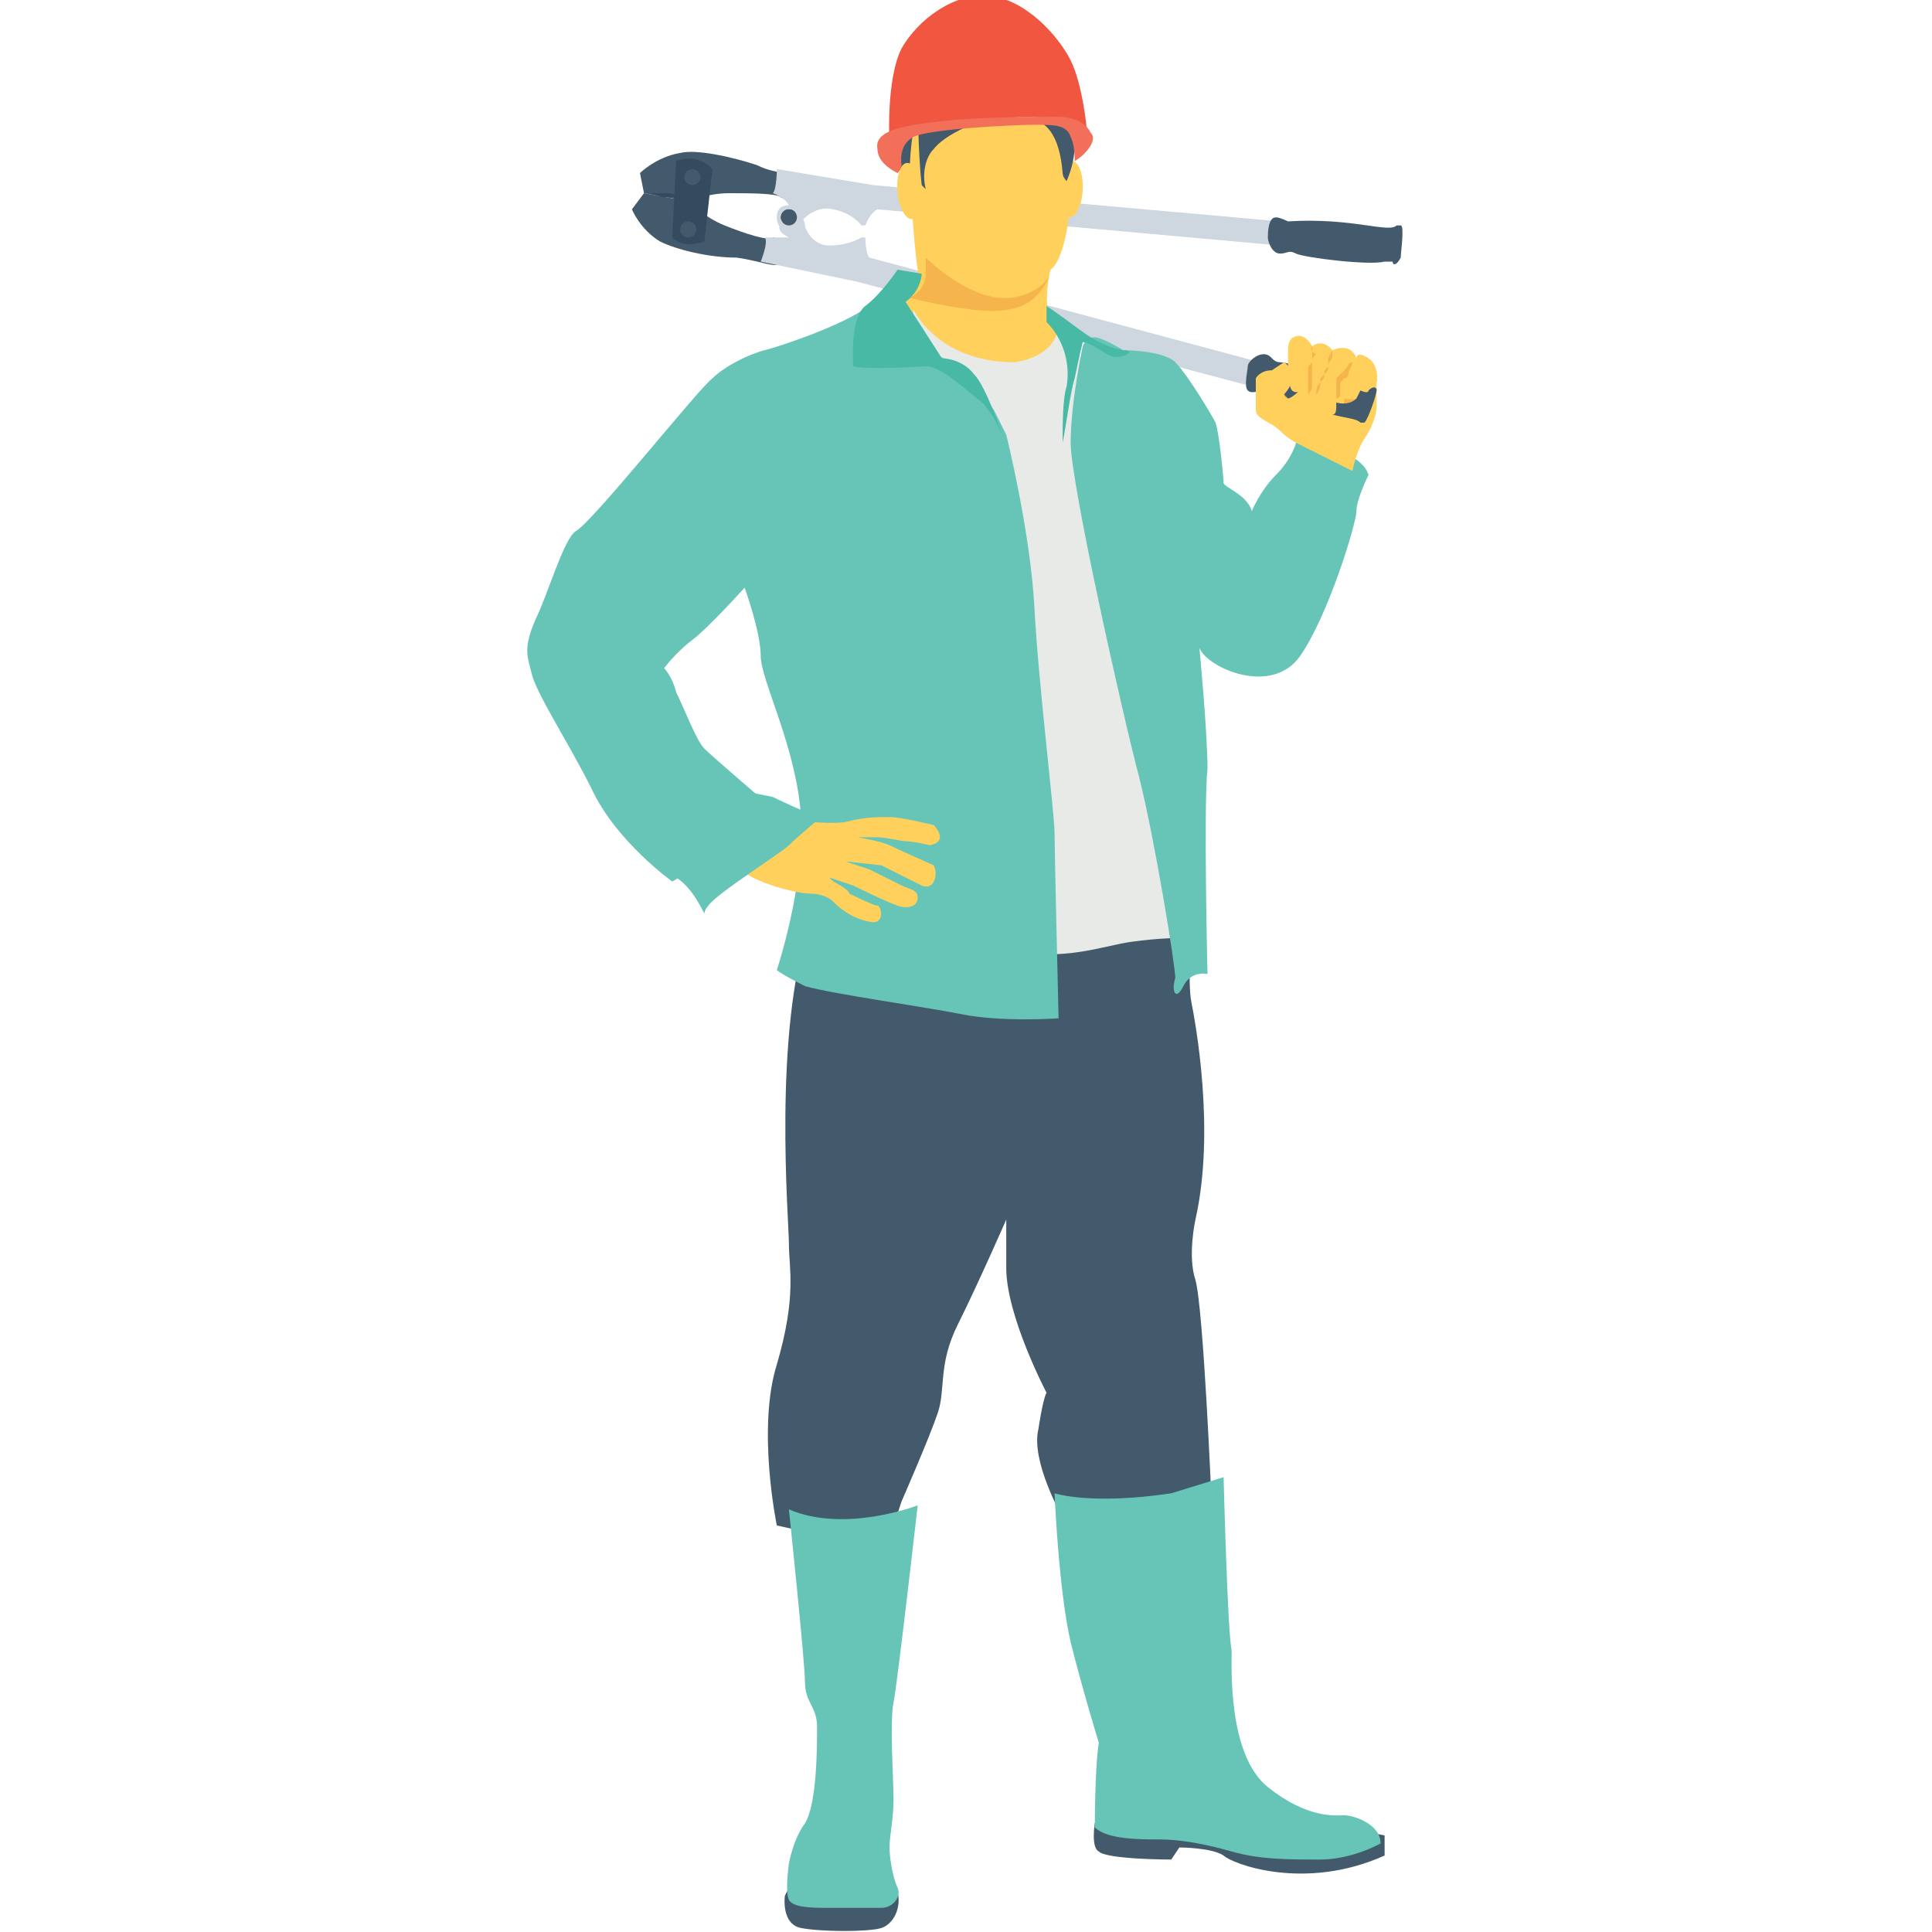 <?xml version="1.0" encoding="utf-8"?>
<!-- Generator: Adobe Illustrator 18.0.0, SVG Export Plug-In . SVG Version: 6.00 Build 0)  -->
<!DOCTYPE svg PUBLIC "-//W3C//DTD SVG 1.1//EN" "http://www.w3.org/Graphics/SVG/1.1/DTD/svg11.dtd">
<svg version="1.1" id="Layer_1" xmlns="http://www.w3.org/2000/svg" xmlns:xlink="http://www.w3.org/1999/xlink" x="0px" y="0px"
	 viewBox="0 0 48 48" enable-background="new 0 0 48 48" xml:space="preserve">
<g>
	<g>
		<g>
			<g>
				<g>
					<g>
						<path fill="#425A6B" d="M16,4.8L17.1,5c0,0,0.5-0.2,1-0.2c0.5,0,1.2,0,1.3,0.1c0.1,0.1,0.6-0.2,0.5-0.4
							c-0.1-0.3-0.5-0.1-1.1-0.4c-0.6-0.2-1.5-0.4-1.9-0.3c-0.6,0.1-1,0.5-1,0.5L16,4.8z"/>
					</g>
				</g>
			</g>
			<g>
				<g>
					<g>
						<path fill="#CED6E0" d="M31.8,5.5v0.6l-10-0.9c-0.2,0.1-0.3,0.4-0.3,0.4h-0.1c0,0-0.2-0.3-0.7-0.4c-0.4-0.1-0.7,0.2-0.8,0.3
							c0,0.1-0.2,0.2-0.3,0.2c-0.2,0-0.3-0.1-0.3-0.3c0-0.2,0.1-0.3,0.3-0.3c-0.1-0.2-0.4-0.3-0.4-0.3c0.1-0.1,0.1-0.6,0.1-0.6
							l2.4,0.4L31.8,5.5z"/>
					</g>
				</g>
			</g>
			<g>
				<g>
					<g>
						<circle fill="#425A6B" cx="19.6" cy="5.4" r="0.2"/>
					</g>
				</g>
			</g>
			<g>
				<g>
					<g>
						<path fill="#425A6B" d="M32,5.5c0,0-0.2-0.1-0.3-0.1c-0.2,0-0.2,0.4-0.2,0.5c0,0.1,0.1,0.4,0.3,0.4c0.2,0,0.2-0.1,0.4,0
							c0.2,0.1,1.8,0.3,2.2,0.2c0,0,0.2,0,0.2,0c0,0.1,0.1,0.1,0.2-0.1c0-0.1,0.1-0.8,0-0.8c0,0,0,0-0.1,0C34.5,5.8,33.6,5.4,32,5.5
							z"/>
					</g>
				</g>
			</g>
		</g>
		<g>
			<g>
				<g>
					<g>
						<path fill="#425A6B" d="M16,4.8L17.1,5c0,0,0.4,0.4,0.9,0.6c0.5,0.2,1.1,0.4,1.2,0.3c0.1,0,0.5,0.4,0.3,0.6
							c-0.2,0.2-0.5,0-1.2-0.1c-0.7,0-1.5-0.2-1.9-0.4c-0.5-0.3-0.7-0.8-0.7-0.8L16,4.8z"/>
					</g>
				</g>
			</g>
			<g>
				<g>
					<g>
						<path fill="#CED6E0" d="M31.1,9.6L31.3,9l-9.7-2.6c-0.1-0.1-0.1-0.5-0.1-0.5l-0.1,0c0,0-0.3,0.2-0.8,0.2
							c-0.4,0-0.6-0.4-0.6-0.5c0-0.1-0.1-0.3-0.2-0.3c-0.2-0.1-0.3,0-0.4,0.2c-0.1,0.2,0,0.3,0.2,0.4C19.4,5.9,19,5.9,19,5.9
							c0.1,0.1-0.1,0.6-0.1,0.6L21.3,7L31.1,9.6z"/>
					</g>
				</g>
			</g>
			<g>
				<g>
					<g>
						<circle fill="#425A6B" cx="19.6" cy="5.4" r="0.2"/>
					</g>
				</g>
			</g>
			<g>
				<g>
					<g>
						<path fill="#425A6B" d="M31.3,9.7c0,0-0.2,0.1-0.3,0c-0.1-0.1,0-0.5,0-0.6c0-0.1,0.2-0.3,0.4-0.3c0.2,0,0.2,0.2,0.4,0.2
							c0.2,0,1.8,0.4,2.1,0.6c0,0,0.2,0.1,0.2,0c0.1,0,0.1,0,0.1,0.1c0,0.1-0.2,0.7-0.3,0.8c0,0,0,0-0.1,0
							C33.7,10.2,32.7,10.3,31.3,9.7z"/>
					</g>
				</g>
			</g>
		</g>
		<g>
			<g>
				<g>
					<g>
						<path fill="#344A5E" d="M16.8,4c0.3-0.1,0.6-0.1,0.9,0.2L17.5,6c-0.3,0.1-0.6,0.1-0.8-0.1L16.8,4z"/>
					</g>
				</g>
			</g>
			<g>
				<g>
					<g>
						<circle fill="#425A6B" cx="17.2" cy="4.4" r="0.2"/>
					</g>
				</g>
			</g>
			<g>
				<g>
					<g>
						<circle fill="#425A6B" cx="17.1" cy="5.7" r="0.2"/>
					</g>
				</g>
			</g>
		</g>
		<g>
			<g>
				<g>
					<path fill="#344A5E" d="M16,4.8C16,4.8,16,4.8,16,4.8c0.1,0,0.1,0,0.2,0c0.1,0,0.3,0,0.4,0c0.1,0,0.3,0.1,0.4,0.1
						c0.1,0,0.1,0,0.1,0c0,0,0,0,0,0s0,0-0.1,0c0,0-0.1,0-0.1,0c-0.1,0-0.3,0-0.4,0c-0.1,0-0.3-0.1-0.4-0.1C16.1,4.8,16,4.8,16,4.8
						C16,4.8,16,4.8,16,4.8z"/>
				</g>
			</g>
		</g>
	</g>
	<g>
		<g>
			<g>
				<path fill="#425A6B" d="M19.7,46.7l-0.2,0.4c0,0-0.1,0.7,0.4,0.8c0.5,0.1,1.7,0.1,2,0c0.3-0.1,0.5-0.5,0.4-0.9
					C22.2,46.6,19.7,46.7,19.7,46.7z"/>
			</g>
		</g>
	</g>
	<g>
		<g>
			<g>
				<path fill="#425A6B" d="M27.9,44.4l-0.7,0.9c0,0-0.1,0.6,0.1,0.7c0.2,0.2,1.8,0.2,1.8,0.2l0.2-0.3c0,0,0.8,0,1.1,0.2
					c0.2,0.2,2,0.9,4,0l0-0.5L27.9,44.4"/>
			</g>
		</g>
	</g>
	<g>
		<g>
			<g>
				<path fill="#425A6B" d="M29.6,23.1c0,0-0.1,1.3,0,1.8c0.1,0.5,0.6,3.2,0.1,5.4c0,0-0.2,0.9,0,1.5c0.2,0.7,0.4,5.5,0.4,5.5
					l-3.7,0.4c0,0-0.8-1.4-0.6-2.2c0,0,0.1-0.7,0.2-0.9c0,0-1-1.9-1-3.1s0-1.2,0-1.2s-0.7,1.6-1.2,2.6c-0.5,1-0.3,1.6-0.5,2.2
					c-0.2,0.6-0.9,2.2-0.9,2.2l-0.4,1.2l-2.7-0.6c0,0-0.5-2.4,0-4c0.5-1.7,0.3-2.4,0.3-3c0-0.6-0.4-5.2,0.5-7.9
					c0.9-2.7,0.9-2.7,0.9-2.7l8.3-0.7L29.6,23.1z"/>
			</g>
		</g>
	</g>
	<g>
		<g>
			<g>
				<polygon fill="#FFD15C" points="25.7,8.1 25.9,7.9 26.1,7.9 26.6,8.6 26.6,9.1 26.5,9.2 25.8,9 				"/>
			</g>
		</g>
	</g>
	<g>
		<g>
			<g>
				<path fill="#425A6B" d="M22.8,4.3C22.8,4.3,22.8,4.3,22.8,4.3c-0.1,0-0.5-0.1-0.5-0.2c0,0-0.1-0.8-0.1-0.8c0,0,0.5-0.7,0.5-0.7
					l0.4-0.1"/>
			</g>
		</g>
	</g>
	<g>
		<g>
			<g>
				<path fill="#FFD15C" d="M26.2,2.8c0,0,0.4,1.1,0.4,1.9c0,0.8-0.2,1.8-0.5,2c0,0-0.2,0.7,0,1.4c0.2,0.6,0.4,1,0.4,1l-1,0.9
					c0,0-2.9-1.5-2.9-1.1c0,0-0.6-1.4-0.6-1.4s0.9-0.2,0.8-0.8s-0.2-2.4-0.2-2.4s0-1.4,0.4-1.9C23.5,2,24,2,24,2L26.2,2.8z"/>
			</g>
		</g>
	</g>
	<g>
		<g>
			<g>
				<path fill="#E8EAE8" d="M22.7,7.7c0,0,0.6,1.3,2.5,1.3c0,0,1.1-0.1,1.1-1l0.4,0.6l1.9,3.9l0.8,10.8c0,0-0.6,0-1.3,0.1
					c-0.7,0.1-1.7,0.5-3,0.2c-1.2-0.4-2.7-4.8-2.7-4.8l0.1-9.7L22.7,7.7z"/>
			</g>
		</g>
	</g>
	<g>
		<g>
			<g>
				<g>
					
						<ellipse transform="matrix(-0.996 9.505054e-002 -9.505054e-002 -0.996 45.653 7.269)" fill="#FFD15C" cx="22.7" cy="4.7" rx="0.3" ry="0.7"/>
				</g>
			</g>
		</g>
		<g>
			<g>
				<g>
					
						<ellipse transform="matrix(0.999 4.619952e-002 -4.619952e-002 0.999 0.244 -1.225)" fill="#FFD15C" cx="26.6" cy="4.7" rx="0.3" ry="0.7"/>
				</g>
			</g>
		</g>
	</g>
	<g>
		<g>
			<g>
				<path fill="#425A6B" d="M24.7,2.9c0,0-1.1,0.3-1.5,0.8c-0.2,0.2-0.3,0.6-0.2,1l-0.1-0.1c-0.1-0.8-0.1-2.3-0.1-2.3L24.7,2.9z"/>
			</g>
		</g>
		<g>
			<g>
				<path fill="#425A6B" d="M22.8,4.6"/>
			</g>
		</g>
	</g>
	<g>
		<g>
			<g>
				<path fill="#425A6B" d="M26.5,4.5L26.5,4.5c-0.1-0.1-0.1-0.2-0.1-0.2C26.3,3,25.7,3,25.7,3l0.9-0.9c0,0-0.3,0.1,0,0.8
					C26.7,3.3,26.8,3.8,26.5,4.5z"/>
			</g>
		</g>
	</g>
	<g>
		<g>
			<g>
				<path fill="#F05640" d="M27,3.2c0,0-0.1-1.1-0.4-1.7c-0.3-0.6-1.1-1.5-2-1.6c-0.9-0.1-1.8,0.6-2.2,1.3C22,2,22.1,3.6,22.1,3.6
					s0.6-0.5,1.1-0.5C23.7,3.1,26.3,2.6,27,3.2z"/>
			</g>
		</g>
	</g>
	<g>
		<g>
			<g>
				<path fill="#F26F5A" d="M26.7,4C26.7,4,26.7,4,26.7,4c0-0.1,0-0.4-0.1-0.6c-0.1-0.3-0.4-0.3-0.9-0.3c-0.5,0-2.6,0.1-3,0.3
					c-0.4,0.2-0.3,0.7-0.3,0.7l0,0c0,0,0,0.1-0.1,0.2c-0.2-0.1-0.5-0.3-0.5-0.6c-0.1-0.5,0.8-0.6,1.7-0.7c0.9-0.1,2.5-0.1,2.7-0.1
					c0.2,0,0.7,0,0.9,0.4C27.3,3.5,26.9,3.9,26.7,4z"/>
			</g>
		</g>
	</g>
	<g>
		<g>
			<g>
				<path fill="#F5B54C" d="M26.1,6.8C26.1,6.8,26.1,6.8,26.1,6.8L26.1,6.8C26.1,6.8,26.1,6.8,26.1,6.8C26.1,6.8,26.1,6.8,26.1,6.8
					C26,7,25.8,7.6,25,7.7c-0.5,0.1-1.6-0.1-2.4-0.3c0.2-0.1,0.4-0.3,0.4-0.6c0-0.1,0-0.3,0-0.4c0,0,1.1,1.1,2.1,1
					C25.9,7.3,26.1,6.8,26.1,6.8L26.1,6.8z"/>
			</g>
		</g>
	</g>
	<g>
		<g>
			<g>
				<path fill="#67C5B8" d="M24.7,10.2L24.7,10.2l0.3,0.6c0,0,0.6,2.4,0.7,4.3s0.5,5.1,0.5,5.6c0,0.4,0.1,4.6,0.1,4.6
					s-1.4,0.1-2.4-0.1c-1-0.2-3.2-0.5-3.9-0.7c-0.6-0.3-0.7-0.4-0.7-0.4s0.7-2.1,0.6-3.8c-0.1-1.7-1-3.4-1-4c0-0.6-0.4-1.7-0.4-1.7
					s-0.9,1-1.3,1.3c-0.4,0.3-0.7,0.7-0.7,0.7s0.2,0.2,0.3,0.6c0.2,0.4,0.5,1.2,0.7,1.4c0.2,0.2,1.6,1.4,1.6,1.4s-1.8,1.6-2.4,1.9
					c0,0-1.4-1-2-2.3c-0.6-1.2-1.4-2.4-1.5-2.9c-0.1-0.4-0.2-0.6,0.1-1.3c0.3-0.6,0.7-2,1-2.2c0.4-0.2,3.1-3.6,3.4-3.8
					C18,9.1,18.6,8.8,19,8.7c0.4-0.1,2.2-0.7,2.7-1.2l1.4,1.2l1,0.6"/>
			</g>
		</g>
	</g>
	<g>
		<g>
			<g>
				<path fill="#67C5B8" d="M27.9,8.7c0,0,1,0,1.3,0.3c0.3,0.3,0.9,1.3,1,1.5c0.1,0.3,0.2,1.4,0.2,1.5s0.6,0.3,0.7,0.7
					c0,0,0.2-0.5,0.6-0.9c0.4-0.4,0.5-0.8,0.5-0.8s1.6,0.1,1.8,0.8c0,0-0.3,0.6-0.3,0.9c0,0.3-0.7,2.6-1.4,3.6
					c-0.7,1-2.3,0.3-2.5-0.2c0,0,0.2,2.1,0.2,3c-0.1,0.9,0,5.1,0,5.1s-0.4-0.1-0.6,0.3c-0.2,0.4-0.3,0.1-0.2-0.2
					c0-0.3-0.5-3.4-0.9-5c-0.4-1.5-1.7-7.3-1.7-8.3c0-1,0.3-2.4,0.3-2.4s0.1-0.3,0.4-0.2S27.9,8.7,27.9,8.7z"/>
			</g>
		</g>
	</g>
	<g>
		<g>
			<g>
				<path fill="#48B9A5" d="M27.5,8.8c-0.3-0.2-0.5-0.3-0.6-0.3c0,0-0.1,0.4-0.2,0.9c-0.1,0.3-0.2,1.1-0.3,1.6c0-0.4,0-1.1,0.1-1.4
					C26.6,9,26.4,8.4,26,8C26,7.8,26,7.7,26,7.6c0,0,0.3,0.2,0.7,0.5c0.4,0.3,0.7,0.5,1.2,0.6C28.3,8.7,27.8,9,27.5,8.8z"/>
			</g>
		</g>
	</g>
	<g>
		<g>
			<g>
				<path fill="#48B9A5" d="M22.9,6.8c0,0,0,0.4-0.4,0.7l0.9,1.4c0,0,0.5,0,0.8,0.4c0.3,0.3,0.7,1.5,0.7,1.5s-0.2-0.5-0.5-0.8
					c-0.4-0.3-1-0.9-1.4-0.9c0,0-1.5,0.1-1.8,0c0,0-0.1-1.2,0.3-1.5c0.4-0.3,0.8-0.9,0.8-0.9L22.9,6.8z"/>
			</g>
		</g>
	</g>
	<g>
		<g>
			<g>
				<path fill="#67C5B8" d="M26.2,37.1c0,0,0.9,0.3,2.9,0l1.3-0.4c0,0,0.1,3.9,0.2,4.3c0,0.4-0.1,2.6,0.9,3.4c1,0.8,1.7,0.7,1.9,0.7
					c0.2,0,0.9,0.2,0.9,0.7c0,0-0.7,0.4-1.5,0.4c-0.8,0-1.5,0-2.2-0.2c-0.7-0.2-1.3-0.3-1.8-0.3c-0.5,0-1.3,0-1.6-0.3
					c0,0,0-1.5,0.1-2.1c0,0-0.4-1.3-0.7-2.5C26.3,39.5,26.2,37.1,26.2,37.1z"/>
			</g>
		</g>
	</g>
	<g>
		<g>
			<g>
				<path fill="#67C5B8" d="M19.6,46.3c0,0-0.1,0.7,0,0.9c0.1,0.2,0.6,0.2,1,0.2c0.4,0,1.1,0,1.3,0c0.3,0,0.5-0.3,0.4-0.5
					c-0.1-0.2-0.2-0.7-0.2-1c0-0.3,0.1-0.7,0.1-1.2c0-0.5-0.1-1.9,0-2.4c0.1-0.5,0.6-4.9,0.6-4.9s-1.8,0.7-3.2,0.1
					c0,0,0.4,3.8,0.4,4.3c0,0.5,0.3,0.6,0.3,1.1s0,1.9-0.3,2.4C19.7,45.7,19.6,46.3,19.6,46.3z"/>
			</g>
		</g>
	</g>
	<g>
		<g>
			<g>
				<path fill="#FFD15C" d="M19.9,20.4c0,0,0.9,0.1,1.2,0c0.4-0.1,0.7-0.1,1-0.1c0.3,0,1.1,0.2,1.1,0.2s0.4,0.4-0.1,0.5
					c0,0-0.4-0.1-0.6-0.1c-0.1,0-0.5-0.1-0.7-0.1c-0.2,0-0.5,0-0.5,0s0.6,0.1,0.8,0.2c0.2,0.1,1.1,0.5,1.1,0.5s0.1,0.2,0,0.4
					c-0.1,0.2-0.3,0.1-0.3,0.1l-1-0.5l-0.9-0.1l0,0l0.6,0.2c0,0,0.6,0.3,0.8,0.4s0.4,0.1,0.4,0.3c0,0.2-0.2,0.3-0.5,0.2
					c-0.3-0.1-1.1-0.5-1.1-0.5l-0.6-0.2l0.1,0.1c0,0,0.4,0.2,0.4,0.3c0,0,0.6,0.3,0.7,0.3c0.1,0,0.2,0.5-0.2,0.4
					c-0.5-0.1-0.8-0.4-0.9-0.5c-0.1-0.1-0.3-0.2-0.6-0.2c-0.3,0-1.6-0.3-1.9-0.8C18,21.4,19.9,20.4,19.9,20.4z"/>
			</g>
		</g>
	</g>
	<g>
		<g>
			<g>
				<path fill="#67C5B8" d="M18.2,19.6l1,0.2c0,0,0.8,0.4,1.2,0.5c0,0-0.6,0.5-0.8,0.7s-1.8,1.2-2,1.5c0,0-0.1,0.1-0.1,0.2
					c-0.2-0.4-0.4-0.7-0.7-0.9L18.2,19.6z"/>
			</g>
		</g>
	</g>
	<g>
		<g>
			<g>
				<path fill="#F5B54C" d="M32,9.9c-0.1,0.1-0.2,0.1-0.4,0.1c-0.2,0,0.2-0.1,0.2-0.2c0,0-0.1,0-0.2,0.1c0,0,0,0,0,0
					c0.1-0.1,0.2-0.2,0.2-0.2S31.9,9.8,32,9.9z"/>
			</g>
		</g>
	</g>
	<g>
		<g>
			<g>
				<path fill="#F5B54C" d="M32.1,9.4c0,0.1,0,0.2-0.1,0.2c0,0,0,0,0-0.1C32,9.5,32,9.4,32.1,9.4C32,9.2,32,9.2,32,9.1
					c0,0,0,0,0-0.1C32,9.1,32.1,9.2,32.1,9.4z"/>
			</g>
		</g>
	</g>
	<g>
		<g>
			<g>
				<path fill="#FFD15C" d="M31.9,9c0,0,0.2,0.1,0.2,0.4c0,0.2-0.2,0.4-0.2,0.4s0,0.1,0.1,0.1c0.1,0,0.4-0.3,0.4-0.3l1.3-0.4
					c0,0,0.4-0.2,0.5,0.1c0,0,0,0.6,0,0.8c0,0.2-0.1,0.5-0.3,0.8c-0.2,0.3-0.3,0.8-0.3,0.8L32.2,11c0,0-0.2-0.1-0.4-0.3
					c-0.2-0.2-0.6-0.3-0.6-0.5c0-0.2,0-0.8,0-0.8s0.1-0.2,0.4-0.2L31.9,9z"/>
			</g>
		</g>
	</g>
	<g>
		<g>
			<g>
				<path fill="#F5B54C" d="M33.9,9.5C33.9,9.5,33.9,9.4,33.9,9.5C34,9.4,34,9.4,33.9,9.5C34,9.4,34,9.4,34,9.4
					C34,9.4,34,9.4,33.9,9.5C34,9.4,34,9.4,33.9,9.5C33.9,9.4,33.9,9.5,33.9,9.5c0,0-0.1,0.1-0.1,0.1l0,0l0,0l-0.1,0.2l0,0
					c0,0,0,0,0,0c0,0,0,0,0,0c0,0,0,0,0,0c0,0,0,0,0,0c0,0,0,0,0,0c0,0-0.1,0-0.1,0c0,0-0.1,0-0.1,0c0,0,0,0,0,0c0,0,0,0,0,0l0,0
					l0,0l0,0l0,0c0,0,0,0,0,0c0,0,0,0,0,0c0,0,0,0,0,0c0,0,0,0,0,0c0,0,0,0,0,0c0,0,0,0,0,0l0,0l0,0c0,0-0.1,0-0.1,0c0,0,0,0,0,0
					c0,0,0,0,0,0l0,0c0,0,0,0,0,0c0,0,0,0,0,0c0,0,0,0,0,0c0,0,0,0,0,0c0,0,0,0,0,0l0-0.1l0,0.1c0,0,0,0,0,0c0,0,0,0,0,0
					c0,0,0,0,0,0c0,0,0,0,0,0c0,0,0,0,0,0c0,0,0,0,0,0c0,0,0,0,0,0l0,0l0,0l0,0l0,0c0,0,0,0,0,0c0,0,0,0,0,0c0,0,0,0,0,0
					c0,0,0,0,0,0c0,0,0,0,0,0c0,0,0,0,0,0c0,0,0,0,0,0c0,0,0,0,0,0c0,0,0,0,0,0l0,0c0,0-0.1,0.1-0.2,0.1c0,0,0.1,0,0.1,0
					c0,0,0,0,0,0c0,0,0,0,0,0c0,0,0,0,0,0.1c0,0,0,0,0,0.1c0,0,0,0,0,0.1c0,0,0,0,0,0.1c0,0,0,0,0,0c0,0,0,0,0,0c0,0,0,0,0,0l0,0
					l0,0l0,0l0,0c0,0,0,0,0,0c0,0,0,0,0.1,0c0,0,0,0,0,0c0,0,0,0,0,0c0,0,0,0,0.1,0c0,0,0,0,0,0c0,0,0,0,0,0c0,0,0,0,0,0
					c0,0,0,0,0,0c0,0,0,0,0.1,0l0,0c0,0,0,0,0,0c0,0,0,0,0,0c0,0,0,0,0.1,0c0,0,0,0,0.1,0l0,0l0,0c0,0,0,0,0,0c0,0,0,0,0,0
					c0,0,0,0,0,0c0,0,0,0,0,0c0,0,0,0,0,0c0,0,0,0,0,0c0,0,0,0,0-0.1l0,0c0,0,0,0,0,0c0,0,0,0,0,0c0,0,0.1,0,0.1,0c0,0,0.1,0,0.1,0
					c0,0,0,0,0,0c0,0,0,0,0,0c0,0,0,0,0,0c0,0,0,0,0,0c0,0,0,0,0,0l0,0l0.1-0.2C33.8,9.6,33.9,9.5,33.9,9.5z"/>
			</g>
		</g>
	</g>
	<g>
		<g>
			<g>
				<path fill="#FFD15C" d="M32.1,8.4C32,8.5,32,8.6,32,8.8c0,0.3,0,0.8,0.1,0.9c0.1,0.1,0.3,0,0.3,0s0,0.3,0.2,0.4
					c0.2,0.1,0.3-0.1,0.3-0.1s0,0.2,0.2,0.2c0.1,0,0.3,0,0.3-0.3c0,0,0.3,0.1,0.5-0.1c0.1-0.2,0.1-0.2,0.1-0.2S34,9.4,34,9.4
					c0.1,0,0.1,0,0.1,0s0.1,0,0.1,0.1c0,0.1,0.1-0.4-0.2-0.6c-0.3-0.2-0.3,0-0.3,0s-0.1-0.4-0.6-0.2c0,0-0.2-0.3-0.5-0.1
					C32.6,8.6,32.4,8.2,32.1,8.4z"/>
			</g>
		</g>
	</g>
	<g>
		<g>
			<g>
				<g>
					<path fill="#F5B54C" d="M32.6,8.6c0,0,0,0.1,0,0.2c0,0.1,0,0.1,0,0.2c0,0.1,0,0.1,0,0.2c0,0,0,0.1,0,0.1c0,0,0,0.1,0,0.1
						c0,0.1,0,0.1,0,0.2c0,0.1-0.1,0.2-0.1,0.2s0-0.1,0-0.2c0-0.1,0-0.1,0-0.2c0,0,0-0.1,0-0.1c0,0,0-0.1,0-0.1c0-0.1,0-0.1,0.1-0.2
						c0-0.1,0-0.1,0.1-0.2C32.5,8.7,32.6,8.6,32.6,8.6z"/>
				</g>
			</g>
		</g>
		<g>
			<g>
				<g>
					<path fill="#F5B54C" d="M33.1,8.7c0,0,0,0.1,0,0.1c0,0,0,0.1,0,0.1C33,9,33,9.1,33,9.1c0,0.1,0,0.1-0.1,0.2
						c0,0.1,0,0.1-0.1,0.2l0,0c0,0.1,0,0.2-0.1,0.3c0,0,0,0.1,0,0.1c0,0,0,0.1,0,0.1c0,0,0-0.1,0-0.1c0,0,0-0.1,0-0.1
						c0-0.1,0-0.2,0.1-0.3l0,0l0,0c0-0.1,0-0.1,0.1-0.2c0-0.1,0-0.1,0.1-0.2C33,9.1,33,9,33,8.9C33,8.9,33,8.9,33.1,8.7
						C33.1,8.8,33.1,8.8,33.1,8.7z"/>
				</g>
			</g>
		</g>
		<g>
			<g>
				<g>
					<path fill="#F5B54C" d="M33.2,9.9c0-0.1,0-0.2,0-0.3c0,0,0-0.1,0-0.1c0,0,0-0.1,0-0.1l0,0l0,0c0,0,0.1-0.1,0.1-0.1
						c0,0,0.1-0.1,0.1-0.1c0.1-0.1,0.1-0.2,0.2-0.2c0,0.1-0.1,0.2-0.1,0.3c0,0,0,0.1-0.1,0.1c0,0-0.1,0.1-0.1,0.1l0,0
						c0,0,0,0.1,0,0.1c0,0,0,0.1,0,0.1C33.3,9.8,33.3,9.9,33.2,9.9z"/>
				</g>
			</g>
		</g>
	</g>
	<g>
		<g>
			<g>
				<g>
					<g>
						<path fill="#425A6B" d="M34.2,9.7c0,0.1-0.2,0.7-0.3,0.8c0,0,0,0-0.1,0c-0.1-0.1-0.3-0.1-0.7-0.2c0.1,0,0.1-0.1,0.1-0.3
							c0,0,0.3,0.1,0.5-0.1c0.1-0.2,0.1-0.2,0.1-0.2s0,0,0,0c0,0,0.2,0.1,0.2,0C34.1,9.6,34.2,9.6,34.2,9.7z"/>
					</g>
				</g>
			</g>
		</g>
	</g>
</g>
</svg>
